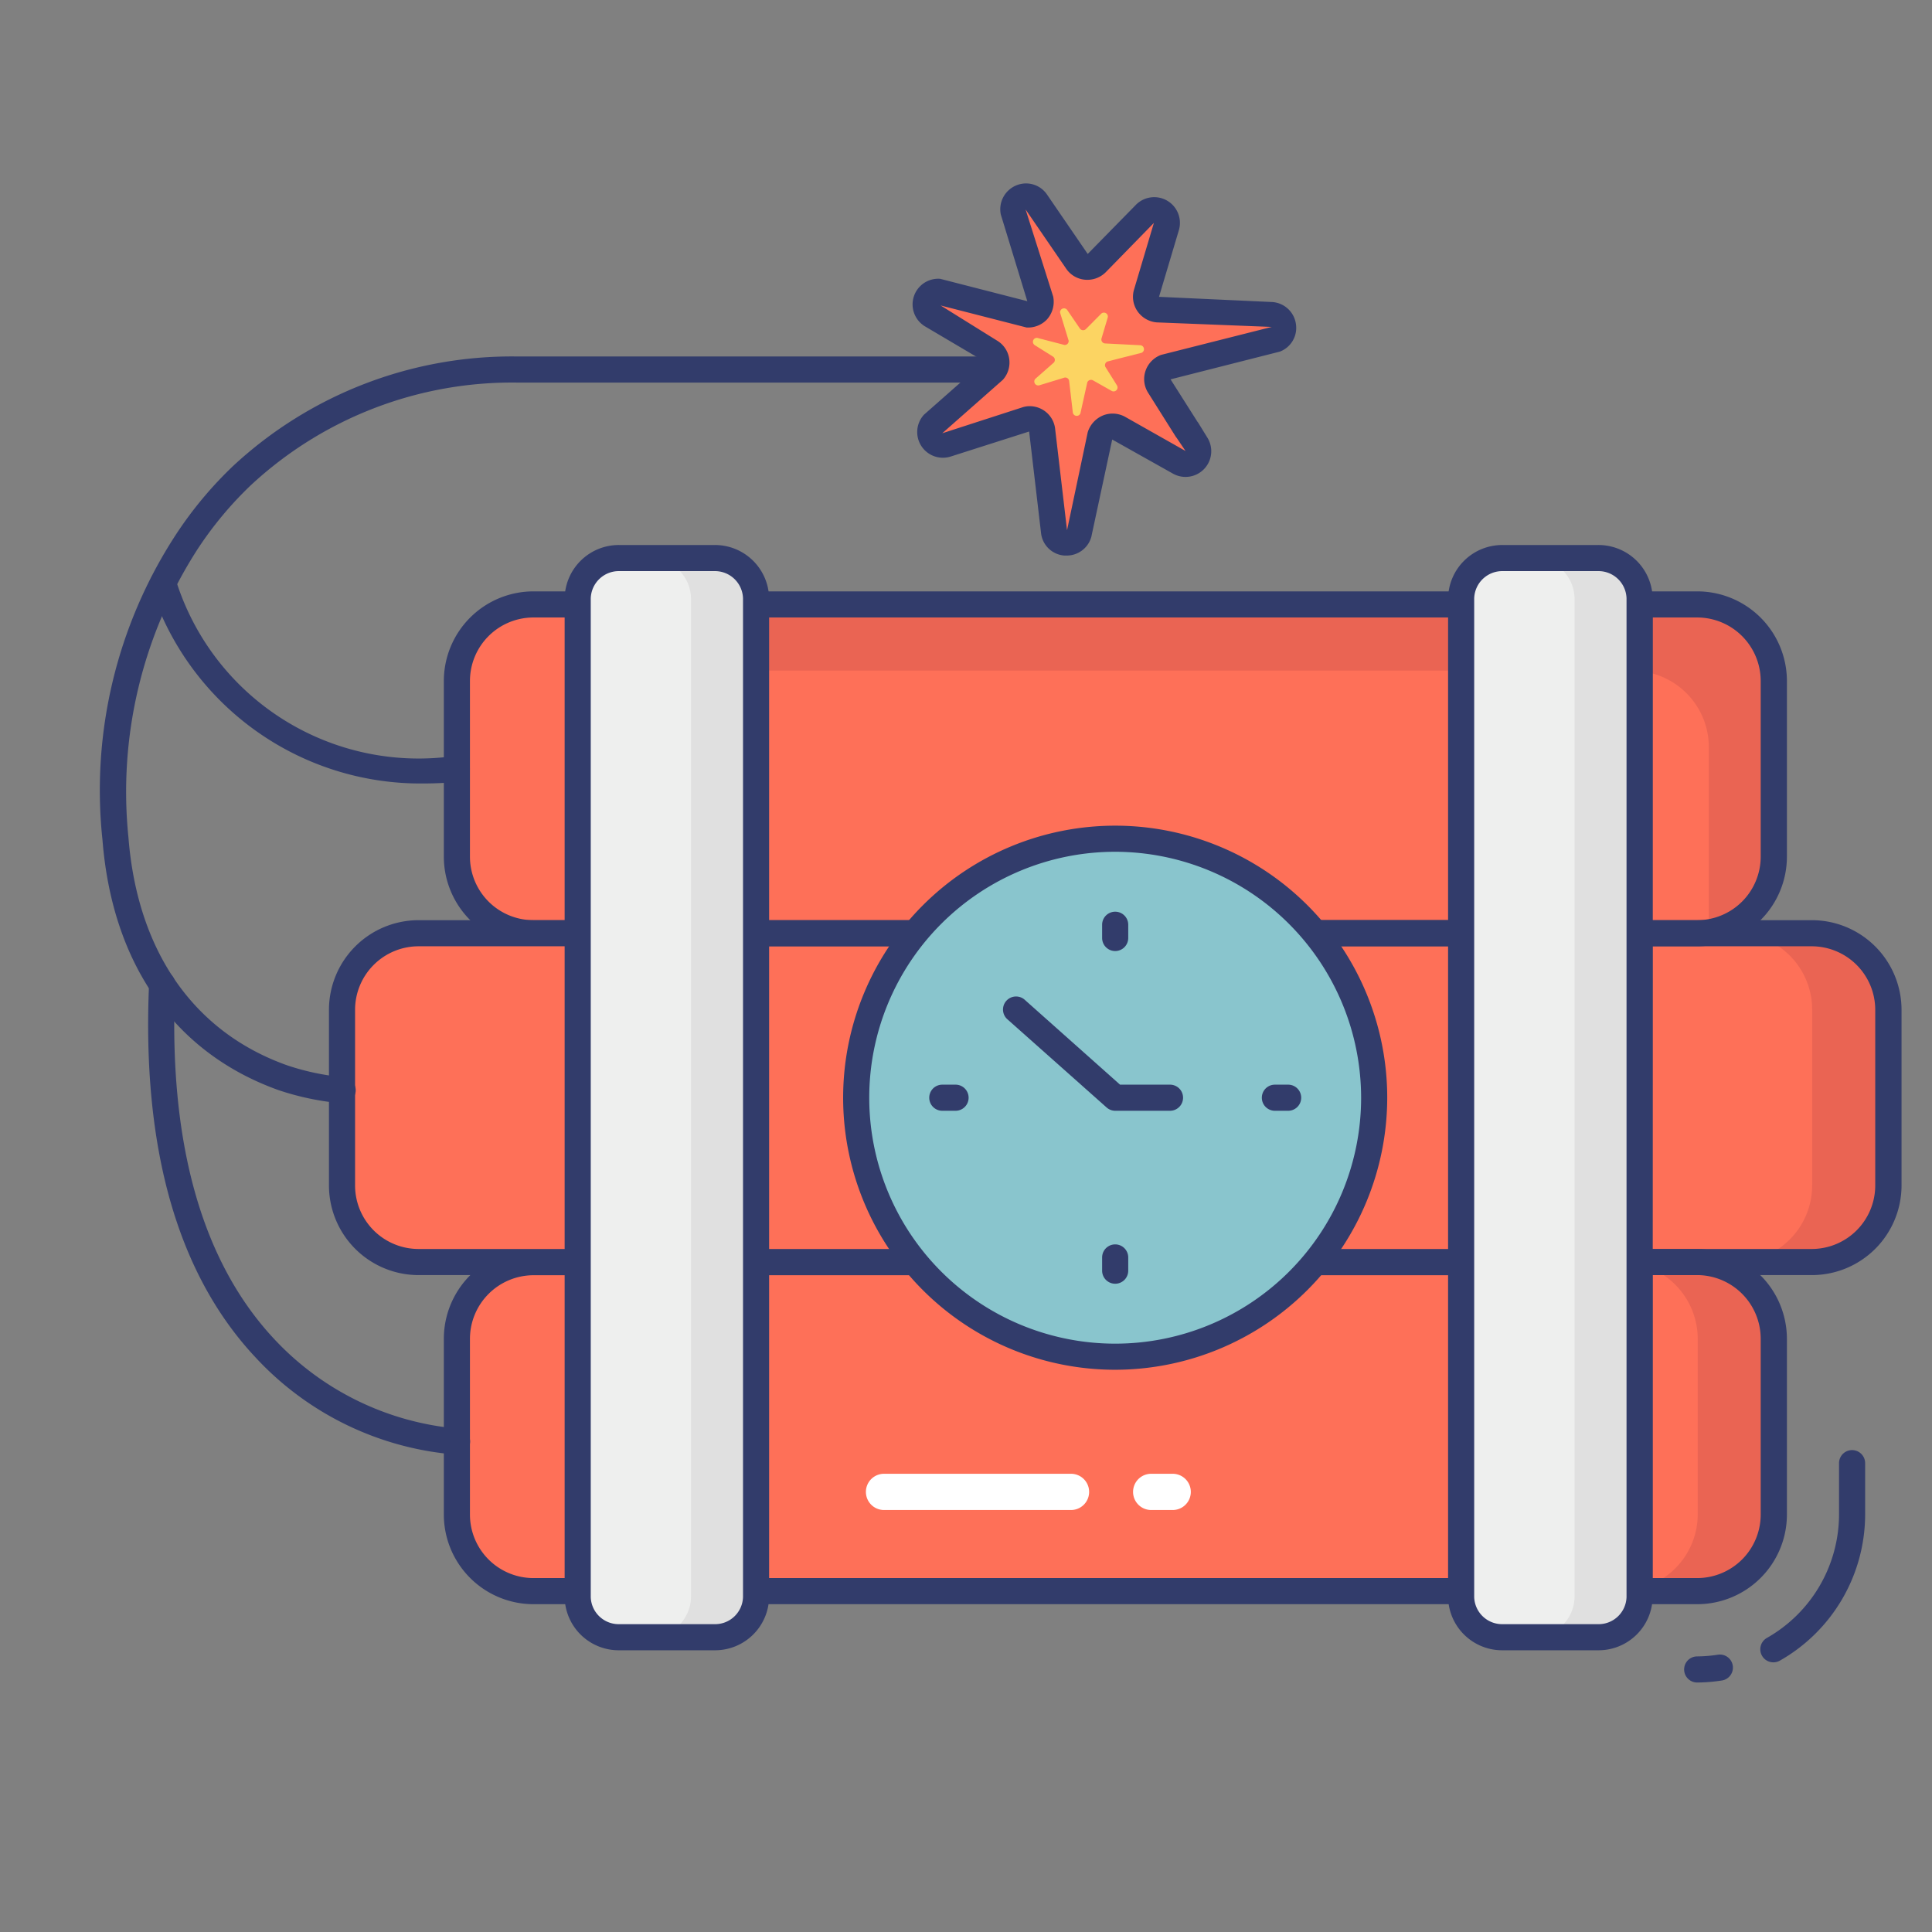<svg height="512" viewBox="0 0 74 74" width="512" xmlns="http://www.w3.org/2000/svg"><rect x="0" y="0" width="74" height="74" fill="#808080" stroke="none"/><g id="line_color" data-name="line color"><path d="m20.428 23.151h2.2v12.594h-2.2a2.929 2.929 0 0 1 -2.928-2.932v-6.73a2.929 2.929 0 0 1 2.928-2.932z" fill="#fe7058"/><path d="m22.627 36.245h-2.2a3.435 3.435 0 0 1 -3.427-3.432v-6.73a3.435 3.435 0 0 1 3.432-3.432h2.2a.5.5 0 0 1 .5.5v12.594a.5.5 0 0 1 -.505.5zm-2.2-12.594a2.434 2.434 0 0 0 -2.427 2.432v6.73a2.434 2.434 0 0 0 2.432 2.432h1.7v-11.594z" fill="#323c6b"/><path d="m56.966 23.151v12.594h-7.241a9.419 9.419 0 0 0 -14.027 0h-7.241v-12.594z" fill="#fe7058"/><path d="m67.938 26.083v6.73a2.936 2.936 0 0 1 -2.932 2.932h-2.206v-12.594h2.21a2.936 2.936 0 0 1 2.928 2.932z" fill="#fe7058"/><path d="m20.428 48.339h2.2v12.605h-2.2a2.929 2.929 0 0 1 -2.928-2.932v-6.73a2.939 2.939 0 0 1 2.928-2.943z" fill="#fe7058"/><path d="m22.627 61.444h-2.2a3.435 3.435 0 0 1 -3.427-3.432v-6.73a3.441 3.441 0 0 1 3.432-3.443h2.2a.5.5 0 0 1 .5.5v12.6a.5.5 0 0 1 -.505.505zm-2.2-12.6a2.44 2.44 0 0 0 -2.427 2.438v6.73a2.434 2.434 0 0 0 2.432 2.432h1.7v-11.6z" fill="#323c6b"/><path d="m56.966 48.339v12.605h-28.509v-12.605h7.23a9.421 9.421 0 0 0 14.049 0z" fill="#fe7058"/><path d="m56.966 61.444h-28.509a.5.5 0 0 1 -.5-.5v-12.6a.5.5 0 0 1 .5-.5h7.23a.5.5 0 0 1 .372.166 8.922 8.922 0 0 0 13.3 0 .5.5 0 0 1 .373-.167h7.229a.5.5 0 0 1 .5.5v12.6a.5.5 0 0 1 -.495.501zm-28.009-1h27.509v-11.6h-6.509a9.922 9.922 0 0 1 -14.489 0h-6.511z" fill="#323c6b"/><path d="m67.938 51.282v6.73a2.936 2.936 0 0 1 -2.932 2.932h-2.206v-12.605h2.21a2.946 2.946 0 0 1 2.928 2.943z" fill="#fe7058"/><path d="m22.627 35.745v12.594h-6.6a2.932 2.932 0 0 1 -2.927-2.932v-6.73a2.932 2.932 0 0 1 2.932-2.932z" fill="#fe7058"/><path d="m22.627 48.839h-6.6a3.435 3.435 0 0 1 -3.427-3.432v-6.73a3.435 3.435 0 0 1 3.432-3.432h6.6a.5.5 0 0 1 .5.5v12.594a.5.5 0 0 1 -.505.5zm-6.6-12.594a2.434 2.434 0 0 0 -2.427 2.432v6.73a2.434 2.434 0 0 0 2.432 2.432h6.1v-11.594z" fill="#323c6b"/><path d="m35.7 35.745a9.415 9.415 0 0 0 -.011 12.594h-7.23v-12.594z" fill="#fe7058"/><path d="m35.688 48.839h-7.23a.5.5 0 0 1 -.5-.5v-12.594a.5.5 0 0 1 .5-.5h7.242a.5.5 0 0 1 .37.836 8.916 8.916 0 0 0 -.01 11.919.5.5 0 0 1 -.372.834zm-6.73-1h5.686a9.927 9.927 0 0 1 .007-11.594h-5.694z" fill="#323c6b"/><path d="m56.966 35.745v12.594h-7.23a9.416 9.416 0 0 0 -.011-12.594z" fill="#fe7058"/><path d="m56.966 48.839h-7.23a.5.5 0 0 1 -.372-.839 8.917 8.917 0 0 0 -.01-11.924.5.5 0 0 1 .37-.836h7.241a.5.5 0 0 1 .5.5v12.599a.5.5 0 0 1 -.499.5zm-6.186-1h5.686v-11.594h-5.693a9.927 9.927 0 0 1 .007 11.594z" fill="#323c6b"/><path d="m72.325 38.677v6.73a2.929 2.929 0 0 1 -2.932 2.932h-6.593v-12.594h6.6a2.929 2.929 0 0 1 2.925 2.932z" fill="#fe7058"/><path d="m28.461 23.155h28.5v2.53h-28.5z" fill="#ea6453"/><path d="m67.942 26.085v6.73a2.915 2.915 0 0 1 -2.52 2.89 2.184 2.184 0 0 0 .03-.36v-6.73a2.926 2.926 0 0 0 -2.66-2.91v-2.55h2.208a2.936 2.936 0 0 1 2.942 2.93z" fill="#ea6453"/><path d="m65.006 48.339h-2.206v.091a2.945 2.945 0 0 1 2.227 2.846v6.73a2.931 2.931 0 0 1 -2.227 2.837v.1h2.21a2.936 2.936 0 0 0 2.932-2.932v-6.73a2.946 2.946 0 0 0 -2.936-2.942z" fill="#ea6453"/><path d="m69.393 35.745h-2.86a2.926 2.926 0 0 1 2.877 2.926v6.729a2.929 2.929 0 0 1 -2.932 2.932h-3.678v.006h6.6a2.929 2.929 0 0 0 2.932-2.932v-6.73a2.929 2.929 0 0 0 -2.939-2.931z" fill="#ea6453"/><g fill="#323c6b"><path d="m13.1 42.255h-.052a10.442 10.442 0 0 1 -2.377-.5c-3.977-1.42-6.371-4.821-6.746-9.586a17.911 17.911 0 0 1 2.797-11.669 14.906 14.906 0 0 1 2.2-2.646 15.69 15.69 0 0 1 10.915-4.2h18.631a.5.5 0 0 1 0 1h-18.627a14.7 14.7 0 0 0 -10.226 3.924 13.925 13.925 0 0 0 -2.055 2.468 17.16 17.16 0 0 0 -2.64 11.031c.344 4.362 2.5 7.457 6.081 8.728a9.425 9.425 0 0 0 2.148.453.5.5 0 0 1 -.05 1z"/><path d="m17.5 55.716h-.011a11.72 11.72 0 0 1 -7.709-3.732c-2.98-3.183-4.35-8-4.07-14.315a.471.471 0 0 1 .521-.478.5.5 0 0 1 .477.521c-.266 6.027 1.009 10.594 3.792 13.573a10.911 10.911 0 0 0 7.012 3.431.5.5 0 0 1 -.012 1z"/><path d="m16.2 30.009a10.852 10.852 0 0 1 -10.436-7.554.5.5 0 0 1 .963-.268 9.742 9.742 0 0 0 10.723 6.763.5.5 0 1 1 .092 1c-.464.039-.911.059-1.342.059z"/><path d="m67.924 63.671a.5.5 0 0 1 -.247-.935 5.448 5.448 0 0 0 2.762-4.724v-1.97a.5.5 0 0 1 1 0v1.971a6.45 6.45 0 0 1 -3.268 5.594.5.5 0 0 1 -.247.064z"/><path d="m65.006 64.444a.5.5 0 0 1 0-1 5.426 5.426 0 0 0 .812-.068.5.5 0 0 1 .15.988 6.361 6.361 0 0 1 -.962.08z"/></g><path d="m44.627 14.071a.487.487 0 0 0 -.229.705l1.054 1.675.014.014.347.563a.485.485 0 0 1 -.649.682l-2.314-1.31a.5.5 0 0 0 -.7.264l-.843 3.791a.484.484 0 0 1 -.935-.088l-.457-3.9a.478.478 0 0 0 -.636-.379l-3 .915a.485.485 0 0 1 -.518-.784l2.278-2.006a.481.481 0 0 0 -.1-.734l-2.252-1.415a.484.484 0 0 1 .292-.893l3.371.874a.479.479 0 0 0 .509-.538l-1.05-3.438a.487.487 0 0 1 .891-.329l1.553 2.271a.488.488 0 0 0 .741.068l1.868-1.879a.486.486 0 0 1 .81.483l-.759 2.546a.486.486 0 0 0 .409.62l4.39.226a.485.485 0 0 1 .122.933l-2.726.69z" fill="#fe7058"/><path d="m40.859 21.279c-.029 0-.06 0-.089 0a.971.971 0 0 1 -.892-.831l-.46-3.92-3 .957a.984.984 0 0 1 -1.029-1.6l2.314-2.041-2.285-1.35a.983.983 0 0 1 .592-1.815l3.338.857-1.015-3.321a.988.988 0 0 1 .612-1.122.972.972 0 0 1 1.161.362l1.556 2.272 1.845-1.881a.985.985 0 0 1 1.644.979l-.758 2.544 4.346.2a.983.983 0 0 1 .9.856.972.972 0 0 1 -.616 1.042l-4.188 1.063 1.025 1.616c.014.018.027.036.037.051l.347.563a.985.985 0 0 1 -1.321 1.379l-2.323-1.304-.8 3.729a.978.978 0 0 1 -.941.715zm-1.419-5.722a.987.987 0 0 1 .506.141.976.976 0 0 1 .464.693l.46 3.919.792-3.753a1.025 1.025 0 0 1 .606-.653.992.992 0 0 1 .821.058l2.32 1.312-.338-.5a.49.49 0 0 1 -.043-.058l-1.054-1.675a.975.975 0 0 1 -.105-.814.994.994 0 0 1 .563-.618.484.484 0 0 1 .072-.024l4.206-1.063-4.41-.174a1 1 0 0 1 -.747-.449.973.973 0 0 1 -.114-.818l.757-2.542-1.848 1.892a1 1 0 0 1 -.8.282.975.975 0 0 1 -.71-.42l-1.556-2.271 1.058 3.339a1.013 1.013 0 0 1 -.247.883 1 1 0 0 1 -.773.3l-3.292-.844 2.178 1.356a.973.973 0 0 1 .45.694.986.986 0 0 1 -.247.8l-2.318 2.045 3.044-.985a.91.91 0 0 1 .305-.053z" fill="#323c6b"/><path d="m42.417 13.847a.151.151 0 0 0 -.071.219l.328.521.108.175a.151.151 0 0 1 -.2.212l-.72-.407a.154.154 0 0 0 -.217.082l-.262 1.18a.151.151 0 0 1 -.291-.027l-.142-1.214a.149.149 0 0 0 -.2-.118l-.934.285a.151.151 0 0 1 -.161-.244l.709-.624a.15.15 0 0 0 -.031-.228l-.7-.44a.151.151 0 0 1 .091-.278l1.049.272a.149.149 0 0 0 .158-.167l-.327-1.07a.151.151 0 0 1 .275-.1l.483.707a.152.152 0 0 0 .231.021l.582-.585a.151.151 0 0 1 .252.15l-.236.792a.151.151 0 0 0 .127.193l1.366.07a.151.151 0 0 1 .038.29l-.848.215z" fill="#fcd462"/><path d="m65.006 36.245h-2.206a.5.5 0 0 1 -.5-.5v-12.594a.5.5 0 0 1 .5-.5h2.21a3.436 3.436 0 0 1 3.433 3.432v6.73a3.436 3.436 0 0 1 -3.437 3.432zm-1.71-1h1.71a2.435 2.435 0 0 0 2.433-2.432v-6.73a2.435 2.435 0 0 0 -2.433-2.432h-1.706z" fill="#323c6b"/><path d="m65.006 61.444h-2.206a.5.5 0 0 1 -.5-.5v-12.6a.5.5 0 0 1 .5-.5h2.21a3.442 3.442 0 0 1 3.433 3.443v6.73a3.436 3.436 0 0 1 -3.437 3.427zm-1.71-1h1.71a2.435 2.435 0 0 0 2.433-2.432v-6.73a2.44 2.44 0 0 0 -2.433-2.443h-1.706z" fill="#323c6b"/><path d="m69.393 48.839h-6.593a.5.5 0 0 1 -.5-.5v-12.594a.5.5 0 0 1 .5-.5h6.6a3.436 3.436 0 0 1 3.433 3.432v6.73a3.436 3.436 0 0 1 -3.44 3.432zm-6.1-1h6.1a2.435 2.435 0 0 0 2.433-2.432v-6.73a2.435 2.435 0 0 0 -2.433-2.432h-6.093z" fill="#323c6b"/><path d="m56.966 36.245h-7.241a.5.5 0 0 1 -.373-.167 8.919 8.919 0 0 0 -13.281 0 .5.5 0 0 1 -.372.167h-7.242a.5.5 0 0 1 -.5-.5v-12.594a.5.5 0 0 1 .5-.5h28.509a.5.5 0 0 1 .5.5v12.594a.5.5 0 0 1 -.5.5zm-7.021-1h6.521v-11.594h-27.509v11.594h6.521a9.919 9.919 0 0 1 14.467 0z" fill="#323c6b"/><path d="m44.917 57.837h-.824a.694.694 0 1 1 0-1.388h.824a.694.694 0 1 1 0 1.388z" fill="#fff"/><path d="m41.022 57.837h-7.162a.694.694 0 1 1 0-1.388h7.162a.694.694 0 1 1 0 1.388z" fill="#fff"/><circle cx="42.713" cy="42.045" fill="#89c5cd" r="9.92"/><g fill="#323c6b"><path d="m42.714 52.465a10.42 10.42 0 1 1 10.42-10.42 10.432 10.432 0 0 1 -10.42 10.42zm0-19.84a9.42 9.42 0 1 0 9.42 9.42 9.432 9.432 0 0 0 -9.42-9.42z"/><path d="m42.714 36.427a.5.5 0 0 1 -.5-.5v-.507a.5.5 0 0 1 1 0v.507a.5.5 0 0 1 -.5.5z"/><path d="m36.6 42.545h-.508a.5.5 0 1 1 0-1h.508a.5.5 0 0 1 0 1z"/><path d="m42.714 49.17a.5.5 0 0 1 -.5-.5v-.507a.5.5 0 0 1 1 0v.507a.5.5 0 0 1 -.5.5z"/><path d="m49.339 42.545h-.508a.5.5 0 0 1 0-1h.508a.5.5 0 0 1 0 1z"/><path d="m44.818 42.545h-2.1a.5.5 0 0 1 -.332-.126l-3.813-3.389a.5.5 0 0 1 .664-.747l3.663 3.262h1.914a.5.5 0 0 1 0 1z"/></g><path d="m62.8 22.922v38.251a1.569 1.569 0 0 1 -1.6 1.536h-3.635a1.569 1.569 0 0 1 -1.6-1.536v-38.251a1.578 1.578 0 0 1 1.6-1.547h3.635a1.578 1.578 0 0 1 1.6 1.547z" fill="#eeefee"/><path d="m61.2 21.375h-2.49a1.578 1.578 0 0 1 1.6 1.547v38.251a1.569 1.569 0 0 1 -1.6 1.536h2.49a1.569 1.569 0 0 0 1.6-1.536v-38.251a1.578 1.578 0 0 0 -1.6-1.547z" fill="#e0e0e0"/><path d="m61.2 63.209h-3.635a2.071 2.071 0 0 1 -2.1-2.037v-38.25a2.076 2.076 0 0 1 2.1-2.047h3.635a2.076 2.076 0 0 1 2.1 2.047v38.25a2.071 2.071 0 0 1 -2.1 2.037zm-3.635-41.334a1.076 1.076 0 0 0 -1.1 1.047v38.25a1.071 1.071 0 0 0 1.1 1.037h3.635a1.07 1.07 0 0 0 1.1-1.037v-38.25a1.075 1.075 0 0 0 -1.1-1.047z" fill="#323c6b"/><path d="m28.957 22.922v38.251a1.569 1.569 0 0 1 -1.6 1.536h-3.631a1.569 1.569 0 0 1 -1.6-1.536v-38.251a1.578 1.578 0 0 1 1.6-1.547h3.632a1.578 1.578 0 0 1 1.599 1.547z" fill="#eeefee"/><path d="m27.358 21.375h-2.49a1.578 1.578 0 0 1 1.6 1.547v38.251a1.569 1.569 0 0 1 -1.6 1.536h2.49a1.569 1.569 0 0 0 1.6-1.536v-38.251a1.578 1.578 0 0 0 -1.6-1.547z" fill="#e0e0e0"/><path d="m27.358 63.209h-3.631a2.071 2.071 0 0 1 -2.1-2.037v-38.25a2.076 2.076 0 0 1 2.1-2.047h3.632a2.076 2.076 0 0 1 2.1 2.047v38.25a2.071 2.071 0 0 1 -2.101 2.037zm-3.631-41.334a1.076 1.076 0 0 0 -1.1 1.047v38.25a1.071 1.071 0 0 0 1.1 1.037h3.632a1.07 1.07 0 0 0 1.1-1.037v-38.25a1.075 1.075 0 0 0 -1.1-1.047z" fill="#323c6b"/></g></svg>